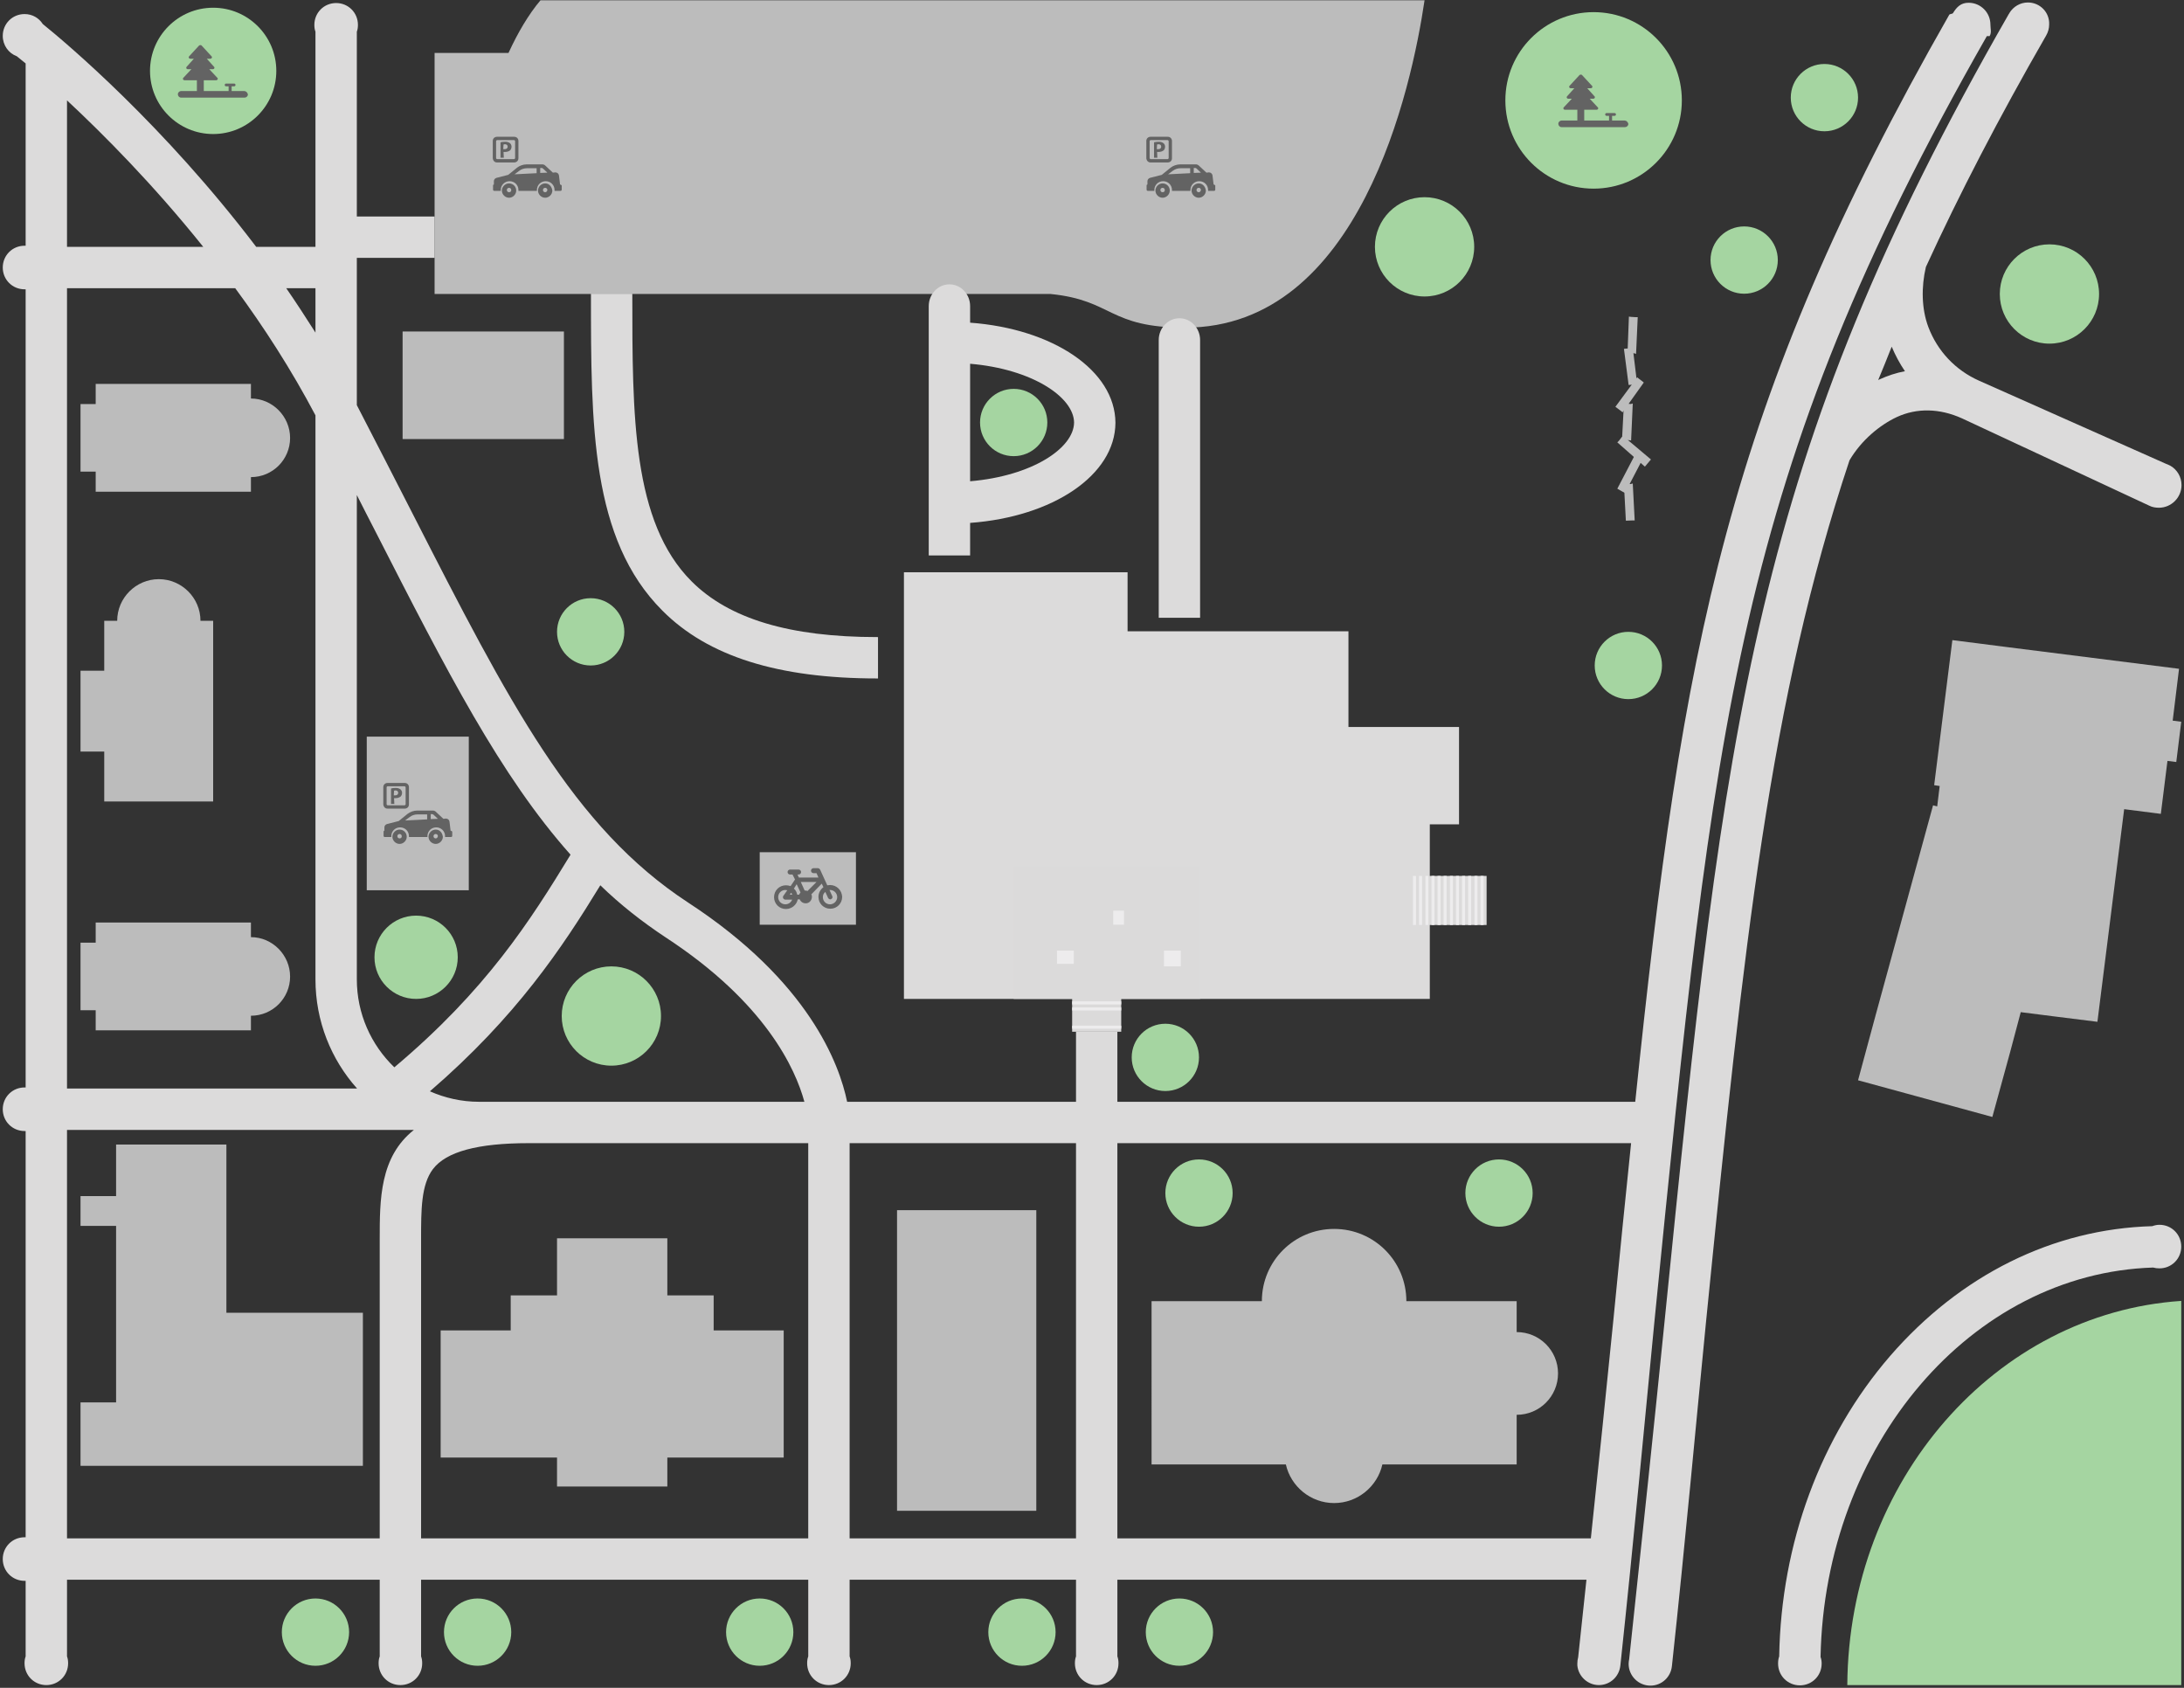 <?xml version="1.0" encoding="utf-8"?>
<!-- Generator: Adobe Illustrator 22.0.1, SVG Export Plug-In . SVG Version: 6.00 Build 0)  -->
<svg version="1.1" id="Layer_1" xmlns="http://www.w3.org/2000/svg" xmlns:xlink="http://www.w3.org/1999/xlink" x="0px" y="0px"
	 viewBox="0 0 792 612" style="enable-background:new 0 0 792 612;" xml:space="preserve">
<rect x="0" y="0" width="792" height="612" fill="#333333" stroke="none"/>
<style type="text/css">
	.st0{display:none;}
	.st1{display:inline;fill:#737475;}
	.st2{display:inline;fill:#C9C9C9;}
	.st3{display:inline;}
	.st4{fill:#DCDBDB;}
	.st5{display:inline;fill:#DCDBDB;}
	.st6{fill:#E5E5E5;}
	.st7{fill:#BCBCBC;}
	.st8{fill:#C9C9C9;}
	.st9{display:inline;fill:#ED1C24;}
	.st10{display:inline;fill:#747475;}
	.st11{display:inline;fill:#C8C8C8;}
	.st12{fill:#636363;}
	.st13{fill:#A5D5A1;}
	.st14{fill:#DBDADA;}
	.st15{fill:#EDECED;}
</style>
<g id="Third_Floor" class="st0">
	<path class="st1" d="M539.1,330v-12.4h-24.6v-16.5h3.9v5.7h42.2V235h-42.2v26h-23v0.4h-1.6v-24.2h13v-16.4h-13v-20.5h44.2v-68
		h-99.9v68h2.1v21.6h-22.9v-22.1h-68.8v-7.2H340v7.2h-33v-70.5h-43.5v85.2h46.5l-7,6.1l12.9,14.9l-10,16.6l-43.1-12.3l-9,10.3v4.2
		h-19.1v4.6h-11.5v25.2h11.5v4.6h19.1v4.2l9,10.2l32.8-9.4v4.8h15.5v-3.1H321v66.2h44.8h2.2v-2.2v-44.9h66v44.9v2.2h2.2h1.9v7.8H475
		v0.9h21.3v0h72.3v-35L539.1,330z M566.4,368.2H494v0h-16.8v-0.9h-36.9v-7.8h-4.1v-44.9v-2.2H434h-65.9h-2.2v2.2v44.9h-42.6v-66.2
		h-14.6v3.1h-11v-5.6l-34.2,9.8l-7.5-8.6v-5.6h-19.1v-4.6h-11.5v-20.8h11.5v-4.6h19.1v-5.6l7.5-8.6l41.4,11.8v4l13.8-22.9L306,220.9
		l9.9-8.6h-50.2v-80.7h39.1V202h37.5v-7.2h4.1v7.2h68.7v22.1h27.3v-26h-2.1v-63.5h95.4v63.5h-44.2v25h13V235h-13v28.7h6.1v-0.4h23
		v-26h37.7v67.3h-37.7v-5.7h-8.4v20.9h24.6v12.1l29.5,5.4V368.2z"/>
	<polygon class="st2" points="494.9,322.6 494.4,322.6 494.4,273.4 520.7,273.4 520.7,304.5 558.4,304.5 558.4,237.3 520.7,237.3 
		520.7,263.3 497.7,263.3 497.7,263.7 491.6,263.7 491.6,235 504.6,235 504.6,223.1 491.6,223.1 491.6,198.2 535.8,198.2 
		535.8,134.6 440.3,134.6 440.3,198.2 442.4,198.2 442.4,224.2 415.1,224.2 415.1,202 346.4,202 346.4,194.9 342.2,194.9 342.2,202 
		304.8,202 304.8,131.6 265.7,131.6 265.7,212.3 315.9,212.3 306,220.9 318.5,235.3 304.8,258.2 304.8,254.2 263.4,242.4 
		255.9,250.9 255.9,256.5 236.8,256.5 236.8,261.1 225.3,261.1 225.3,281.9 236.8,281.9 236.8,286.5 255.9,286.5 255.9,292.1 
		263.4,300.6 297.7,290.9 297.7,296.5 308.7,296.5 308.7,293.4 323.2,293.4 323.2,359.6 365.9,359.6 365.9,312.4 436.3,312.4 
		436.3,359.6 440.3,359.6 440.3,367.4 477.3,367.4 477.3,368.3 494,368.3 494,368.2 566.4,368.2 566.4,337.2 	"/>
	<g id="auditorium" class="st3">
		<polygon class="st4" points="226.6,279.8 226.6,263.3 236.2,263.3 236.2,279.8 		"/>
		<polygon class="st4" points="238.2,284.7 238.2,258.3 255.1,258.3 255.1,284.7 		"/>
		<polygon class="st4" points="302.1,257.5 302.1,255.8 264.6,245.2 257.3,253.3 257.3,268.8 257.3,270.2 257.3,272.8 257.3,274.2 
			257.3,289.7 264.6,297.9 302.1,287.3 302.1,285.5 		"/>
		<rect x="304.4" y="259.6" class="st4" width="15.3" height="23.7"/>
	</g>
	<polygon class="st5" points="294,209.6 302.1,209.6 302.1,134.6 294,134.6 276.4,134.6 268.4,134.6 268.4,209.6 	"/>
	<polygon class="st5" points="379.7,281.1 384.1,281.1 384.1,254.4 379.7,254.4 370.1,254.4 365.7,254.4 365.7,281.1 	"/>
	<polygon class="st5" points="379.7,282.5 384.1,282.5 384.1,311.1 379.7,311.1 370.1,311.1 365.7,311.1 365.7,282.5 	"/>
	<polygon class="st5" points="336.5,321.3 340.3,321.3 340.3,314.6 336.5,314.6 328.2,314.6 324.4,314.6 324.4,321.3 	"/>
	<polygon class="st5" points="336.5,304.7 340.3,304.7 340.3,313.3 336.5,313.3 328.2,313.3 324.4,313.3 324.4,304.7 	"/>
	<polygon class="st5" points="336.5,303.4 340.3,303.4 340.3,294.9 336.5,294.9 328.2,294.9 324.4,294.9 324.4,303.4 	"/>
	<polygon class="st5" points="360.6,271.9 364.4,271.9 364.4,255.2 360.6,255.2 352.3,255.2 348.5,255.2 348.5,271.9 	"/>
	<polygon class="st5" points="328.2,266.4 324.4,266.4 324.4,255.2 328.2,255.2 336.5,255.2 340.3,255.2 340.3,266.4 	"/>
	<polygon class="st5" points="322.9,209.2 338.5,209.5 338.7,230.8 323.5,237.6 309.6,220.9 	"/>
	<polygon class="st5" points="360.6,203.3 364.4,203.3 364.4,231.9 360.6,231.9 352.3,231.9 348.5,231.9 348.5,203.3 	"/>
	<polygon class="st5" points="360.6,253.9 364.4,253.9 364.4,242.4 360.6,242.4 352.3,242.4 348.5,242.4 348.5,253.9 	"/>
	<polygon class="st5" points="360.6,233.2 364.4,233.2 364.4,241.1 360.6,241.1 352.3,241.1 348.5,241.1 348.5,233.2 	"/>
	<polygon class="st5" points="402.4,253.1 414,253.1 414,219.8 402.4,219.8 377.2,219.8 365.7,219.8 365.7,253.1 	"/>
	<polygon class="st5" points="402.4,203.3 414,203.3 414,218.5 402.4,218.5 377.2,218.5 365.7,218.5 365.7,203.3 	"/>
	<polygon class="st5" points="336.5,322.6 340.3,322.6 340.3,332 336.5,332 328.2,332 324.4,332 324.4,322.6 	"/>
	<polygon class="st5" points="336.5,341.3 340.3,341.3 340.3,333.3 336.5,333.3 328.2,333.3 324.4,333.3 324.4,341.3 	"/>
	<polygon class="st5" points="336.5,342.6 340.3,342.6 340.3,352.3 336.5,352.3 328.2,352.3 324.4,352.3 324.4,342.6 	"/>
	<polygon class="st5" points="352.7,338.6 349,338.6 349,357.2 352.7,357.2 360.7,357.2 364.4,357.2 364.4,338.6 	"/>
	<polygon class="st5" points="352.7,337.3 349,337.3 349,328.8 352.7,328.8 360.7,328.8 364.4,328.8 364.4,337.3 	"/>
	<polygon class="st5" points="352.7,320.5 349,320.5 349,327.5 352.7,327.5 360.7,327.5 364.4,327.5 364.4,320.5 	"/>
	<polygon class="st5" points="392.2,267.5 385.4,267.5 385.4,254.4 392.2,254.4 407.1,254.4 414,254.4 414,267.5 	"/>
	<polygon class="st5" points="388.3,268.8 385.4,268.8 385.4,278 388.3,278 394.8,278 397.8,278 397.8,268.8 	"/>
	<polygon class="st5" points="410.4,268.8 414,268.8 414,278 410.4,278 402.7,278 399.1,278 399.1,268.8 	"/>
	<polygon class="st5" points="407.1,294.5 414,294.5 414,279.3 407.1,279.3 392.2,279.3 385.4,279.3 385.4,294.5 	"/>
	<polygon class="st5" points="391.2,295.8 393.1,295.8 393.1,311.1 391.2,311.1 387.2,311.1 385.4,311.1 385.4,295.8 	"/>
	<polygon class="st5" points="396.4,295.8 394.4,295.8 394.4,311.1 396.4,311.1 400.7,311.1 402.7,311.1 402.7,295.8 	"/>
	<polygon class="st5" points="411.6,295.7 414,295.7 414,311.1 411.6,311.1 406.4,311.1 404,311.1 404,295.7 	"/>
	<g class="st3">
		<g>
			<polygon class="st6" points="465.5,161.1 465.5,142.6 456.3,151.8 			"/>
			<polygon class="st4" points="447,161.1 447,161.1 465.5,161.1 465.5,161.1 456.3,151.8 			"/>
			<polygon class="st7" points="447,142.6 447,161.1 456.3,151.8 			"/>
			<polygon class="st8" points="456.3,151.8 465.5,142.6 447,142.6 			"/>
		</g>
		<g>
			<polygon class="st6" points="497.3,161.1 497.3,142.6 488.1,151.8 			"/>
			<polygon class="st4" points="478.9,161.1 478.9,161.1 497.3,161.1 497.3,161.1 488.1,151.8 			"/>
			<polygon class="st7" points="478.9,142.6 478.9,161.1 488.1,151.8 			"/>
			<polygon class="st8" points="488.1,151.8 497.3,142.6 478.9,142.6 			"/>
		</g>
		<g>
			<polygon class="st6" points="529.1,161.1 529.1,142.6 519.9,151.8 			"/>
			<polygon class="st4" points="510.7,161.1 510.7,161.1 529.1,161.1 529.1,161.1 519.9,151.8 			"/>
			<polygon class="st7" points="510.7,142.6 510.7,161.1 519.9,151.8 			"/>
			<polygon class="st8" points="519.9,151.8 529.1,142.6 510.7,142.6 			"/>
		</g>
		<g>
			<polygon class="st6" points="465.5,190.2 465.5,171.7 456.3,180.9 			"/>
			<polygon class="st4" points="447,190.2 447,190.2 465.5,190.2 465.5,190.2 456.3,180.9 			"/>
			<polygon class="st7" points="447,171.7 447,190.2 456.3,180.9 			"/>
			<polygon class="st8" points="456.3,180.9 465.5,171.7 447,171.7 			"/>
		</g>
		<g>
			<polygon class="st6" points="497.3,190.2 497.3,171.7 488.1,180.9 			"/>
			<polygon class="st4" points="478.9,190.2 478.9,190.2 497.3,190.2 497.3,190.2 488.1,180.9 			"/>
			<polygon class="st7" points="478.9,171.7 478.9,190.2 488.1,180.9 			"/>
			<polygon class="st8" points="488.1,180.9 497.3,171.7 478.9,171.7 			"/>
		</g>
		<g>
			<polygon class="st6" points="529.1,190.2 529.1,171.7 519.9,180.9 			"/>
			<polygon class="st4" points="510.7,190.2 510.7,190.2 529.1,190.2 529.1,190.2 519.9,180.9 			"/>
			<polygon class="st7" points="510.7,171.7 510.7,190.2 519.9,180.9 			"/>
			<polygon class="st8" points="519.9,180.9 529.1,171.7 510.7,171.7 			"/>
		</g>
	</g>
	<g>
		<polygon class="st9" points="493.5,325.3 493,325.4 493,324 488.7,324 488.7,324 476.8,324 476.8,364.9 493.5,364.9 493.5,364.9 
			553.5,364.9 553.5,342.9 553.5,336.4 		"/>
		<polygon class="st9" points="449.5,288.1 440.5,288.1 440.5,263.8 449.5,263.8 468.9,263.8 477.9,263.8 477.9,288.1 		"/>
		<polygon class="st9" points="452.5,225 440.5,225 440.5,263 452.5,263 478.7,263 490.7,263 490.7,225 		"/>
		<polygon class="st9" points="488.8,273.3 478.7,273.3 478.7,263.8 488.8,263.8 510.6,263.8 520.7,263.8 520.7,273.3 		"/>
		<polygon class="st9" points="530.1,263 521.5,263 521.5,238.1 530.1,238.1 548.8,238.1 557.4,238.1 557.4,263 		"/>
		<polygon class="st9" points="548.3,283.4 545.4,283.4 545.4,263.8 548.3,263.8 554.5,263.8 557.4,263.8 557.4,283.4 		"/>
		<polygon class="st9" points="542.3,284.2 537.5,284.2 537.5,303.7 542.3,303.7 552.6,303.7 557.4,303.7 557.4,284.2 		"/>
		<polygon class="st9" points="533,284.2 536.7,284.2 536.7,303.7 533,303.7 525.2,303.7 521.5,303.7 521.5,284.2 		"/>
		<polygon class="st9" points="448.3,324 451.8,324 451.8,334.5 448.3,334.5 440.7,334.5 437.2,334.5 437.2,324 		"/>
		<polygon class="st9" points="472.4,324 475.9,324 475.9,334.5 472.4,334.5 464.8,334.5 461.3,334.5 461.3,324 		"/>
		<polygon class="st9" points="448.3,343.2 451.8,343.2 451.8,335.4 448.3,335.4 440.7,335.4 437.2,335.4 437.2,343.2 		"/>
		<polygon class="st9" points="464.8,343.2 461.3,343.2 461.3,335.4 464.8,335.4 472.4,335.4 475.9,335.4 475.9,343.2 		"/>
		<polygon class="st9" points="464.8,344.1 461.3,344.1 461.3,352.7 464.8,352.7 472.4,352.7 475.9,352.7 475.9,344.1 		"/>
		<polygon class="st9" points="464.8,361.1 461.3,361.1 461.3,353.6 464.8,353.6 472.4,353.6 475.9,353.6 475.9,361.1 		"/>
		<polygon class="st9" points="470.1,367.4 475.9,367.4 475.9,362 470.1,362 457.6,362 451.8,362 451.8,367.4 		"/>
		<polygon class="st9" points="532.2,283.4 535.5,283.4 535.5,263.8 532.2,263.8 524.9,263.8 521.5,263.8 521.5,283.4 		"/>
		<polygon class="st9" points="482.1,288.1 478.7,288.1 478.7,273.3 482.1,273.3 489.6,273.3 493,273.3 493,288.1 		"/>
	</g>
</g>
<g class="st0">
	<path id="outline" class="st10" d="M496.7,320.8v-45.1h21.7v31.1h42.1v-71.7h-42.1v26h-23v0.4h-1.6v-24.2h13V221h-13v-20.5h44.2
		v-67.9h-99.8v67.9h2V222h-22.8v-22.1h-68.7v-7.2h-8.6v7.2h-33v-70.4h-43.5v85.1h46.4l-7,6.1l12.9,14.9l-10,16.6L263,239.9l-9,10.2
		v4.2h-19.1v4.6h-11.4v25.2h11.4v4.6h19.1v4.2l9,10.2l32.7-9.4v4.9h15.5v-3h10.1v66.1h44.8h2.2v-2.2v-44.9h65.9v44.9v2.2h2.2h1.9
		v7.8h36.8v0.9h21.3v0h72.2v-35L496.7,320.8z M566.4,368.1h-72.2v0h-16.8v-0.9h-36.8v-7.8h-4.1v-44.9v-2.2h-2.2h-65.9h-2.2v2.2v44.9
		h-42.6v-66.1h-14.5v3h-11v-5.6l-34.2,9.8l-7.5-8.5v-5.6h-19.1v-4.6h-11.4v-20.7h11.4v-4.6h19.1V251l7.5-8.5l41.3,11.8v4l13.8-22.8
		l-12.5-14.5l9.9-8.5H266v-80.7H305v70.4h37.4V195h4.1v7.2h68.7v22.1h27.3v-26h-2v-63.5h95.3v63.5h-44.2v24.9h13v11.9h-13v28.6h6.1
		v-0.4h23v-26h37.7v67.2h-37.7v-31.1h-26.2v46.9v2.3l71.9,14.6V368.1z"/>
	<polygon id="ground" class="st11" points="494.9,322.6 494.5,322.6 494.5,273.4 520.7,273.4 520.7,304.5 558.4,304.5 558.4,237.3 
		520.7,237.3 520.7,263.3 497.7,263.3 497.7,263.7 491.7,263.7 491.7,235.1 504.7,235.1 504.7,223.2 491.7,223.2 491.7,198.3 
		535.8,198.3 535.8,134.8 440.5,134.8 440.5,198.3 442.5,198.3 442.5,224.2 415.2,224.2 415.2,202.1 346.6,202.1 346.6,195 
		342.5,195 342.5,202.1 305,202.1 305,131.7 266,131.7 266,212.4 316.1,212.4 306.3,220.9 318.8,235.4 305,258.2 305,254.3 
		263.7,242.4 256.2,251 256.2,256.6 237.1,256.6 237.1,261.2 225.7,261.2 225.7,281.9 237.1,281.9 237.1,286.5 256.2,286.5 
		256.2,292.1 263.7,300.7 297.9,290.9 297.9,296.4 308.9,296.4 308.9,293.4 323.5,293.4 323.5,359.5 366.1,359.5 366.1,312.4 
		436.4,312.4 436.4,359.5 440.5,359.5 440.5,367.3 477.3,367.3 477.3,368.2 494.1,368.2 494.1,368.1 566.4,368.1 566.4,337.2 	"/>
</g>
<polygon class="st4" points="539.1,317.6 518.5,317.6 518.5,298.9 529.1,298.9 529.1,263.6 512.3,263.6 504.6,263.6 489,263.6 
	489,260.7 489,228.9 408.9,228.9 408.9,207.5 327.8,207.5 327.8,325.3 327.8,362.2 388.8,362.2 408.9,362.2 417.6,362.2 
	479.2,362.2 480.4,362.2 489,362.2 511.5,362.2 512.3,362.2 518.5,362.2 518.5,335.4 539.1,335.4 "/>
<path class="st7" d="M440,128.6"/>
<g>
	<polygon class="st7" points="592.1,188.7 592.8,188.7 592.1,175.3 591.4,175.5 589.7,175.5 588.9,175.6 589.6,188.8 	"/>
	<polygon class="st7" points="598.1,167.3 598.7,166.6 588.6,158.1 588.1,158.5 587.1,159.8 586.5,160.4 596.5,169.2 	"/>
	<polygon class="st7" points="592.6,128.1 593.3,128.3 593.9,115 593.1,115 591.5,114.9 590.7,114.8 590.2,128.1 	"/>
	<polygon class="st7" points="593,139.4 593.7,139.3 592.1,126.1 591.4,126.3 589.6,126.4 588.9,126.5 590.6,139.6 	"/>
	<polygon class="st7" points="587.8,149 588.4,149.5 596.1,138.7 595.5,138.2 594.3,137.3 593.7,136.8 585.8,147.5 	"/>
	<polygon class="st7" points="590.7,159.6 591.5,159.7 592.1,146.3 591.4,146.5 589.6,146.3 588.9,146.2 588.2,159.5 	"/>
	<polygon class="st7" points="588.6,178.4 589.3,178.7 595.4,167 594.7,166.6 593.3,165.8 592.6,165.5 586.5,177.2 	"/>
</g>
<g>
	<g>
		<path class="st7" d="M184.4,19.2h-26.8v66.6v20.8H381c22.8,2.3,20.8,12.2,48.8,12.2c63.3,0,82.1-86.9,86.8-118.7H196
			C191.7,5.2,187.8,11.8,184.4,19.2z"/>
		<path class="st7" d="M275.5,335.3V309h34.9v26.3H275.5L275.5,335.3z"/>
		<path class="st7" d="M170,322.8h-37v-55.7h37V322.8z"/>
	</g>
	<g>
		<path class="st12" d="M142.9,289.4c0.2,0,0.2,0,0.5,0c0.8,0,1.4-0.2,1.9-0.6c0.3-0.3,0.5-0.8,0.5-1.3s-0.2-1-0.6-1.3
			s-0.9-0.5-1.7-0.5s-1.3,0.1-1.7,0.2v5.6h1.2L142.9,289.4L142.9,289.4z M142.9,286.7c0.1,0,0.2-0.1,0.5-0.1c0.6,0,1,0.3,1,0.9
			c0,0.5-0.4,0.9-1.1,0.9c-0.2,0-0.3,0-0.5,0L142.9,286.7L142.9,286.7z"/>
		<path class="st12" d="M140.5,293.2h6.3c0.8,0,1.5-0.6,1.5-1.5v-6.3c0-0.8-0.6-1.5-1.5-1.5h-6.3c-0.8,0-1.5,0.6-1.5,1.5v6.3
			C139.1,292.6,139.7,293.2,140.5,293.2z M140.2,285.5c0-0.2,0.2-0.4,0.4-0.4h6.1c0.2,0,0.4,0.2,0.4,0.4v6.1c0,0.2-0.2,0.4-0.4,0.4
			h-6.1c-0.2,0-0.4-0.2-0.4-0.4V285.5z"/>
		<path class="st12" d="M144.9,300.8c-1.4,0-2.6,1.2-2.6,2.6s1.2,2.6,2.6,2.6s2.6-1.2,2.6-2.6C147.5,301.9,146.3,300.8,144.9,300.8z
			 M144.9,304c-0.4,0-0.8-0.3-0.8-0.8c0-0.4,0.3-0.8,0.8-0.8c0.4,0,0.8,0.3,0.8,0.8S145.4,304,144.9,304z"/>
		<path class="st12" d="M163.4,301.2l-0.4-3.3c-0.1-0.6-0.6-1.1-1.3-1.1l-0.9,0.1l-2.8-2.6c-0.2-0.2-0.6-0.4-1-0.4h-5.7
			c-1.3,0-2.6,0.5-3.5,1.2l-3.2,2.6l-4.3,1.1c-0.5,0.2-0.9,0.6-0.9,1.2v1.2c-0.2,0-0.3,0.2-0.3,0.3v1.6c0,0.2,0.2,0.4,0.4,0.4h2.4
			c0-0.1,0-0.2,0-0.3c0-1.8,1.4-3.2,3.2-3.2s3.2,1.4,3.2,3.2c0,0.1,0,0.2,0,0.3h6.7c0-0.1,0-0.2,0-0.3c0-1.8,1.4-3.2,3.2-3.2
			s3.2,1.4,3.2,3.2c0,0.1,0,0.2,0,0.3h2.2c0.2,0,0.4-0.2,0.4-0.4v-1.6C163.8,301.4,163.6,301.2,163.4,301.2L163.4,301.2z
			 M154.9,297.1l-8,0.4l1.6-1.2c0.9-0.7,1.9-1,2.9-1h3.5V297.1z M156.2,297v-1.8h0.5c0.2,0,0.4,0.1,0.5,0.2l1.6,1.5L156.2,297z"/>
		<path class="st12" d="M158,300.8c-1.4,0-2.6,1.2-2.6,2.6s1.2,2.6,2.6,2.6s2.6-1.2,2.6-2.6C160.4,301.9,159.4,300.8,158,300.8z
			 M158,304c-0.4,0-0.8-0.3-0.8-0.8c0-0.4,0.3-0.8,0.8-0.8c0.4,0,0.8,0.3,0.8,0.8C158.7,303.7,158.4,304,158,304z"/>
	</g>
	<g>
		<path class="st12" d="M419.6,55.1c0.2,0,0.2,0,0.5,0c0.8,0,1.4-0.2,1.9-0.6c0.3-0.3,0.5-0.8,0.5-1.3s-0.2-1-0.6-1.3
			s-0.9-0.5-1.7-0.5s-1.3,0.1-1.7,0.2v5.6h1.2L419.6,55.1L419.6,55.1z M419.6,52.4c0.1,0,0.2-0.1,0.5-0.1c0.6,0,1,0.3,1,0.9
			c0,0.5-0.4,0.9-1.1,0.9c-0.2,0-0.3,0-0.5,0L419.6,52.4L419.6,52.4z"/>
		<path class="st12" d="M417.2,58.9h6.3c0.8,0,1.5-0.6,1.5-1.5v-6.3c0-0.8-0.6-1.5-1.5-1.5h-6.3c-0.8,0-1.5,0.6-1.5,1.5v6.3
			C415.8,58.3,416.4,58.9,417.2,58.9z M416.9,51.2c0-0.2,0.2-0.4,0.4-0.4h6.1c0.2,0,0.4,0.2,0.4,0.4v6.1c0,0.2-0.2,0.4-0.4,0.4h-6.1
			c-0.2,0-0.4-0.2-0.4-0.4V51.2z"/>
		<path class="st12" d="M421.6,66.5c-1.4,0-2.6,1.2-2.6,2.6s1.2,2.6,2.6,2.6s2.6-1.2,2.6-2.6C424.2,67.6,423,66.5,421.6,66.5z
			 M421.6,69.7c-0.4,0-0.8-0.3-0.8-0.8c0-0.4,0.3-0.8,0.8-0.8c0.4,0,0.8,0.3,0.8,0.8S422.1,69.7,421.6,69.7z"/>
		<path class="st12" d="M440.1,66.9l-0.4-3.3c-0.1-0.6-0.6-1.1-1.3-1.1l-0.9,0.1l-2.8-2.6c-0.2-0.2-0.6-0.4-1-0.4H428
			c-1.3,0-2.6,0.5-3.5,1.2l-3.2,2.6l-4.3,1.1c-0.5,0.2-0.9,0.6-0.9,1.2v1.2c-0.2,0-0.3,0.2-0.3,0.3v1.6c0,0.2,0.2,0.4,0.4,0.4h2.4
			c0-0.1,0-0.2,0-0.3c0-1.8,1.4-3.2,3.2-3.2s3.2,1.4,3.2,3.2c0,0.1,0,0.2,0,0.3h6.7c0-0.1,0-0.2,0-0.3c0-1.8,1.4-3.2,3.2-3.2
			s3.2,1.4,3.2,3.2c0,0.1,0,0.2,0,0.3h2.2c0.2,0,0.4-0.2,0.4-0.4v-1.6C440.5,67.1,440.3,66.9,440.1,66.9L440.1,66.9z M431.6,62.8
			l-8,0.4l1.6-1.2c0.9-0.7,1.9-1,2.9-1h3.5V62.8z M432.9,62.7v-1.8h0.5c0.2,0,0.4,0.1,0.5,0.2l1.6,1.5L432.9,62.7z"/>
		<path class="st12" d="M434.7,66.5c-1.4,0-2.6,1.2-2.6,2.6s1.2,2.6,2.6,2.6s2.6-1.2,2.6-2.6C437.1,67.6,436.1,66.5,434.7,66.5z
			 M434.7,69.7c-0.4,0-0.8-0.3-0.8-0.8c0-0.4,0.3-0.8,0.8-0.8c0.4,0,0.8,0.3,0.8,0.8C435.4,69.4,435.1,69.7,434.7,69.7z"/>
	</g>
	<g>
		<path class="st12" d="M182.6,55.1c0.2,0,0.2,0,0.5,0c0.8,0,1.4-0.2,1.9-0.6c0.3-0.3,0.5-0.8,0.5-1.3s-0.2-1-0.6-1.3
			s-0.9-0.5-1.7-0.5s-1.3,0.1-1.7,0.2v5.6h1.2L182.6,55.1L182.6,55.1z M182.6,52.4c0.1,0,0.2-0.1,0.5-0.1c0.6,0,1,0.3,1,0.9
			c0,0.5-0.4,0.9-1.1,0.9c-0.2,0-0.3,0-0.5,0L182.6,52.4L182.6,52.4z"/>
		<path class="st12" d="M180.2,58.9h6.3c0.8,0,1.5-0.6,1.5-1.5v-6.3c0-0.8-0.6-1.5-1.5-1.5h-6.3c-0.8,0-1.5,0.6-1.5,1.5v6.3
			C178.8,58.3,179.4,58.9,180.2,58.9z M179.9,51.2c0-0.2,0.2-0.4,0.4-0.4h6.1c0.2,0,0.4,0.2,0.4,0.4v6.1c0,0.2-0.2,0.4-0.4,0.4h-6.1
			c-0.2,0-0.4-0.2-0.4-0.4V51.2z"/>
		<path class="st12" d="M184.6,66.5c-1.4,0-2.6,1.2-2.6,2.6s1.2,2.6,2.6,2.6s2.6-1.2,2.6-2.6C187.2,67.6,186,66.5,184.6,66.5z
			 M184.6,69.7c-0.4,0-0.8-0.3-0.8-0.8c0-0.4,0.3-0.8,0.8-0.8c0.4,0,0.8,0.3,0.8,0.8S185.1,69.7,184.6,69.7z"/>
		<path class="st12" d="M203.1,66.9l-0.4-3.3c-0.1-0.6-0.6-1.1-1.3-1.1l-0.9,0.1l-2.8-2.6c-0.2-0.2-0.6-0.4-1-0.4H191
			c-1.3,0-2.6,0.5-3.5,1.2l-3.2,2.6l-4.3,1.1c-0.5,0.2-0.9,0.6-0.9,1.2v1.2c-0.2,0-0.3,0.2-0.3,0.3v1.6c0,0.2,0.2,0.4,0.4,0.4h2.4
			c0-0.1,0-0.2,0-0.3c0-1.8,1.4-3.2,3.2-3.2s3.2,1.4,3.2,3.2c0,0.1,0,0.2,0,0.3h6.7c0-0.1,0-0.2,0-0.3c0-1.8,1.4-3.2,3.2-3.2
			s3.2,1.4,3.2,3.2c0,0.1,0,0.2,0,0.3h2.2c0.2,0,0.4-0.2,0.4-0.4v-1.6C203.5,67.1,203.3,66.9,203.1,66.9L203.1,66.9z M194.6,62.8
			l-8,0.4l1.6-1.2c0.9-0.7,1.9-1,2.9-1h3.5V62.8z M195.9,62.7v-1.8h0.5c0.2,0,0.4,0.1,0.5,0.2l1.6,1.5L195.9,62.7z"/>
		<path class="st12" d="M197.7,66.5c-1.4,0-2.6,1.2-2.6,2.6s1.2,2.6,2.6,2.6s2.6-1.2,2.6-2.6C200.1,67.6,199.1,66.5,197.7,66.5z
			 M197.7,69.7c-0.4,0-0.8-0.3-0.8-0.8c0-0.4,0.3-0.8,0.8-0.8c0.4,0,0.8,0.3,0.8,0.8C198.4,69.4,198.1,69.7,197.7,69.7z"/>
	</g>
	<path class="st12" d="M301,320.9c-0.3,0-0.6,0.1-1,0.1l-2.6-5.7c-0.2-0.3-0.5-0.5-0.8-0.5H295c-0.5,0-0.9,0.4-0.9,0.9
		s0.4,0.9,0.9,0.9h1.1l0.7,1.6h-7.1l-0.5-1.1h0.4c0.5,0,0.9-0.4,0.9-0.9s-0.4-0.9-0.9-0.9h-3.1c-0.5,0-0.9,0.4-0.9,0.9
		s0.4,0.9,0.9,0.9h0.9l0.9,1.8l-1.6,2.4c-0.5-0.2-1.1-0.3-1.7-0.3c-2.4,0-4.3,1.9-4.3,4.3s1.9,4.3,4.3,4.3c2.1,0,3.9-1.5,4.3-3.5
		h0.7c0.4,1,1.5,1.6,2.6,1.4c1.2-0.2,2-1.5,1.8-2.7c0-0.2-0.1-0.3-0.2-0.5l3.8-3.9l0.6,1.3c-1.1,0.8-1.8,2.1-1.8,3.5
		c0,2.4,1.9,4.3,4.3,4.3s4.3-1.9,4.3-4.3C305.3,322.8,303.4,320.9,301,320.9L301,320.9z M290.3,323.6c-0.2,0.2-0.4,0.5-0.5,0.8h-0.7
		c-0.2-0.9-0.5-1.6-1.2-2.2l1-1.6L290.3,323.6L290.3,323.6z M286.9,323.7c0.2,0.2,0.3,0.5,0.4,0.7h-0.9L286.9,323.7z M284.8,327.9
		c-1.5,0-2.6-1.2-2.6-2.6c0-1.5,1.2-2.6,2.6-2.6c0.2,0,0.5,0.1,0.7,0.1l-1.4,2c-0.2,0.2-0.2,0.6-0.1,0.9c0.2,0.3,0.5,0.5,0.8,0.5
		h2.5C286.9,327.1,286,327.9,284.8,327.9L284.8,327.9z M292.8,323.1c-0.3-0.2-0.6-0.2-1-0.2l-1.4-3.1h5.7L292.8,323.1z M301,327.9
		c-1.5,0-2.6-1.2-2.6-2.6c0-0.8,0.3-1.4,0.9-1.9l1,2.2c0.2,0.3,0.5,0.5,0.8,0.5c0.2,0,0.2,0,0.3-0.1c0.5-0.2,0.6-0.7,0.4-1.1l-1-2.2
		c0.1,0,0.2,0,0.2,0c1.5,0,2.6,1.2,2.6,2.6C303.6,326.7,302.4,327.9,301,327.9z"/>
</g>
<circle class="st13" cx="422.6" cy="383.4" r="12.2"/>
<g>
	<g>
		<circle class="st13" cx="221.7" cy="368.4" r="18"/>
		<circle class="st13" cx="516.6" cy="89.5" r="18"/>
		<circle class="st13" cx="743.2" cy="106.6" r="18"/>
		<circle class="st13" cx="543.6" cy="432.6" r="12.2"/>
		<circle class="st13" cx="370.6" cy="591.8" r="12.2"/>
		<circle class="st13" cx="275.5" cy="591.8" r="12.2"/>
		<circle class="st13" cx="173.2" cy="591.8" r="12.2"/>
		<circle class="st13" cx="114.4" cy="591.8" r="12.2"/>
		<circle class="st13" cx="427.7" cy="591.8" r="12.2"/>
		<circle class="st13" cx="434.8" cy="432.6" r="12.2"/>
		<circle class="st13" cx="367.6" cy="153.2" r="12.2"/>
		<circle class="st13" cx="214.2" cy="229.1" r="12.2"/>
		<circle class="st13" cx="150.9" cy="347.1" r="15.1"/>
		<circle class="st13" cx="590.5" cy="241.3" r="12.2"/>
		<circle class="st13" cx="661.6" cy="35.4" r="12.2"/>
		<circle class="st13" cx="632.5" cy="94.3" r="12.2"/>
		<circle class="st13" cx="77.3" cy="25.7" r="22.9"/>
		<circle class="st13" cx="577.9" cy="36.4" r="32"/>
		<path class="st13" d="M791,471.7c-67.3,4.5-120.6,65.1-121.1,139.3H791V471.7z"/>
	</g>
	<path class="st12" d="M88.5,33H84v-1.7h0.9c0.3,0,0.5-0.2,0.5-0.5s-0.2-0.5-0.5-0.5H82c-0.3,0-0.5,0.2-0.5,0.5s0.2,0.5,0.5,0.5h0.9
		V33h-9v-3.9h4.5c0.2,0,0.5-0.2,0.5-0.3c0.1-0.2,0.1-0.5-0.1-0.6l-2.9-3.1h1.3c0.2,0,0.5-0.2,0.5-0.3c0.1-0.2,0.1-0.5-0.1-0.6
		L75,21.3h1.3c0.2,0,0.5-0.2,0.5-0.3c0.1-0.2,0.1-0.5-0.1-0.6l-3.6-3.9c-0.2-0.2-0.6-0.2-0.9,0l-3.6,3.9c-0.2,0.2-0.2,0.4-0.1,0.6
		s0.3,0.3,0.5,0.3h1.3l-2.6,2.9c-0.2,0.2-0.2,0.4-0.1,0.6s0.3,0.3,0.5,0.3h1.3l-2.9,3.1c-0.2,0.2-0.2,0.4-0.1,0.6s0.3,0.3,0.5,0.3
		h4.5V33h-5.7c-0.6,0-1.2,0.5-1.2,1.2c0,0.6,0.5,1.2,1.2,1.2h23c0.6,0,1.2-0.5,1.2-1.2C89.7,33.5,89.2,33,88.5,33L88.5,33z"/>
	<path class="st12" d="M589.1,43.7h-4.5V42h0.9c0.3,0,0.5-0.2,0.5-0.5s-0.2-0.5-0.5-0.5h-2.9c-0.3,0-0.5,0.2-0.5,0.5
		s0.2,0.5,0.5,0.5h0.9v1.7h-9v-3.9h4.5c0.2,0,0.5-0.2,0.5-0.3c0.1-0.2,0.1-0.5-0.1-0.6l-2.9-3.1h1.3c0.2,0,0.5-0.2,0.5-0.3
		c0.1-0.2,0.1-0.5-0.1-0.6l-2.6-2.9h1.3c0.2,0,0.5-0.2,0.5-0.3c0.1-0.2,0.1-0.5-0.1-0.6l-3.6-3.9c-0.2-0.2-0.6-0.2-0.9,0l-3.6,3.9
		c-0.2,0.2-0.2,0.4-0.1,0.6c0.1,0.2,0.3,0.3,0.5,0.3h1.3l-2.6,2.9c-0.2,0.2-0.2,0.4-0.1,0.6c0.1,0.2,0.3,0.3,0.5,0.3h1.3l-2.9,3.1
		c-0.2,0.2-0.2,0.4-0.1,0.6c0.1,0.2,0.3,0.3,0.5,0.3h4.5v3.9h-5.7c-0.6,0-1.2,0.5-1.2,1.2c0,0.6,0.5,1.2,1.2,1.2h23
		c0.6,0,1.2-0.5,1.2-1.2C590.3,44.2,589.8,43.7,589.1,43.7L589.1,43.7z"/>
</g>
<g>
	<path class="st7" d="M550,483v-11.2h-40c0-14.5-11.7-26.2-26.2-26.2s-26.2,11.7-26.2,26.2h-40V517v14h48.7c1.8,8,9,14,17.5,14
		s15.7-6,17.5-14H550v-14.1V513c8.3,0,15-6.7,15-15S558.3,483,550,483z"/>
	<polygon class="st7" points="325.3,521.8 325.3,547.8 375.8,547.8 375.8,521.8 375.8,464.9 375.8,438.8 325.3,438.8 	"/>
	<polygon class="st7" points="146,149.9 146,159.2 204.5,159.2 204.5,149.9 204.5,129.5 204.5,120.2 146,120.2 	"/>
	<path class="st7" d="M72.7,225.1c0-8.3-6.8-15.1-15.1-15.1s-15.1,6.8-15.1,15.1h-4.7v18.1h-8.6v7v15.3v7h8.6v2.5v15.6h39.5V275
		v-34.2v-15.7H72.7L72.7,225.1z"/>
	<path class="st7" d="M91,339.8v-5.3H34.7v7.3h-5.5v5.9v12.8v5.8h5.5v7.3H91v-5.3c7.9,0,14.2-6.4,14.2-14.2S98.8,339.8,91,339.8z"/>
	<path class="st7" d="M91,144.5v-5.3H34.7v7.3h-5.5v5.9v12.8v5.8h5.5v7.3H91V173c7.9,0,14.2-6.4,14.2-14.2S98.8,144.5,91,144.5z"/>
	<polygon class="st7" points="82.1,476 82.1,442.9 82.1,415 42.1,415 42.1,433.7 29.2,433.7 29.2,441.9 29.2,444.5 42.1,444.5 
		42.1,503.8 42.1,508.5 29.2,508.5 29.2,526 29.2,531.5 45.1,531.5 55,531.5 131.6,531.5 131.6,518.3 131.6,489.3 131.6,476 	"/>
	<polygon class="st7" points="258.8,482.4 258.8,475.8 258.8,469.7 242,469.7 242,463.6 242,449 202,449 202,463.6 202,469.7 
		185.2,469.7 185.2,482.4 159.8,482.4 159.8,517.5 159.8,528.5 202,528.5 202,529.2 202,539 242,539 242,529.2 242,528.5 
		284.2,528.5 284.2,517.5 284.2,493.5 284.2,482.4 	"/>
	<polygon class="st7" points="791,261.7 787.9,261.3 790.2,242.5 727.6,234.6 708,232.1 701.4,284.7 703.4,285 702.5,292.4 701,292 
		680.2,368 673.8,391.7 722.5,405 729,381.3 732.8,367 744.6,368.5 760.6,370.5 770.3,293.4 783.6,295.1 786,275.9 789.2,276.3 	"/>
</g>
<polygon class="st14" points="435.2,314.1 367.6,314.1 367.6,362.2 388.8,362.2 388.8,374.1 406.6,374.1 406.6,362.2 435.2,362.2 
	"/>
<rect x="388.8" y="371.9" class="st15" width="17.8" height="1.1"/>
<rect x="388.8" y="365.3" class="st15" width="17.8" height="1.1"/>
<rect x="388.8" y="363.1" class="st15" width="17.8" height="1.1"/>
<rect x="383.3" y="344.7" class="st15" width="6.1" height="4.8"/>
<rect x="422.1" y="344.7" class="st15" width="6.1" height="5.7"/>
<rect x="403.7" y="330.2" class="st15" width="3.9" height="5.1"/>
<g>
	<path class="st4" d="M783.1,444.1c-0.9,0-1.8,0.2-2.6,0.5c-36,1-69.6,17.7-95.1,47.1c-25.2,29.2-39.5,67.8-40.2,108.9
		c-0.3,0.8-0.4,1.7-0.4,2.6c0,4.4,3.5,7.9,7.9,7.9s7.9-3.5,7.9-7.9c0-0.8-0.1-1.6-0.4-2.4c1.5-76.9,54.7-139.1,120.6-141.2
		c0.7,0.2,1.5,0.3,2.3,0.3c4.4,0,7.9-3.5,7.9-7.9S787.5,444.1,783.1,444.1z"/>
	<path class="st4" d="M687.9,151.2c7.2-3.3,15.4-3.2,23.6,0.5l68,31.7l0,0c1,0.5,2.2,0.7,3.4,0.7c4.5,0,8.2-3.7,8.2-8.2
		c0-3-1.6-5.6-4-7l0,0l0,0c-0.6-0.3-1.2-0.6-1.8-0.8L717.6,138c-8.5-3.8-15-10.7-18.3-19.4c-2.5-6.6-2.6-14.6-0.9-21.8
		c12.1-26.4,26.4-54,43.6-83.9c0.7-1.2,1.1-2.6,1.1-4c0.2-4.5-3.4-8-7.7-8c-2.8,0-5.3,1.5-6.7,3.8c0,0.1-0.1,0.1-0.1,0.2
		c-0.1,0.1-0.1,0.2-0.2,0.3C635.6,167,625.7,259.9,603.7,478.5c-3.6,35.9-8.1,78.4-12.9,123.1c-0.1,0.5-0.2,1.1-0.2,1.7
		c0,4.3,3.5,7.9,7.9,7.9c4.1,0,7.4-3.1,7.8-7.1c4.9-45.4,8.7-87.6,12.3-124.1c13.9-138.9,23.2-226.3,52.1-313.1
		C675,159.6,681.7,154.1,687.9,151.2z M686,125.7c1.3,3.1,2.9,6.1,4.8,8.9c-3.2,0.6-6.2,1.6-9.3,3c-0.1,0.1-0.3,0.1-0.4,0.2
		C682.8,133.8,684.4,129.7,686,125.7z"/>
	<path class="st4" d="M720.5,13.1h1c0.8-1.3,0.3-2.7,0.3-4.2c0-4.3-3.5-7.9-7.9-7.9c-2.8,0-4.3,1.5-5.7,3.8
		c-0.1,0.2-1.2,0.3-1.3,0.5c-81,142-96.7,228.4-113.9,394.2H405.2v-25.4h-15v25.4h-83c-2.8-13.6-13.8-43.6-57.6-72.2
		c-41.8-27.3-65-72.6-100-141.1c-6.4-12.5-13-25.4-20.2-39.3V93.5h28.2v-15h-28.2v-67c0.3-0.8,0.4-1.6,0.4-2.5
		c0-4.4-3.5-7.9-7.9-7.9S114,4.6,114,9c0,0.9,0.1,1.7,0.4,2.5v78H92.9C59.4,45.4,24.3,15.8,15.5,8.7c-1.4-2.2-3.8-3.6-6.6-3.6
		C4.5,5.1,1,8.6,1,13c0,3.4,2.1,6.3,5.1,7.4C6.9,21.1,8,21.9,9.3,23v66.1c-0.1,0-0.3,0-0.4,0C4.5,89.1,1,92.6,1,97s3.5,7.9,7.9,7.9
		c0.1,0,0.3,0,0.4,0v289.4c-0.1,0-0.3,0-0.4,0c-4.4,0-7.9,3.5-7.9,7.9s3.5,7.9,7.9,7.9c0.1,0,0.3,0,0.4,0v147.3c-0.1,0-0.3,0-0.4,0
		c-4.4,0-7.9,3.5-7.9,7.9s3.5,7.9,7.9,7.9c0.1,0,0.3,0,0.4,0v27.4c-0.3,0.8-0.4,1.6-0.4,2.5c0,4.4,3.5,7.9,7.9,7.9s7.9-3.5,7.9-7.9
		c0-0.9-0.1-1.7-0.4-2.5v-27.8h113.4v27.8c-0.3,0.8-0.4,1.6-0.4,2.5c0,4.4,3.5,7.9,7.9,7.9s7.9-3.5,7.9-7.9c0-0.9-0.1-1.7-0.4-2.5
		v-27.8h140.4v27.8c-0.3,0.8-0.4,1.6-0.4,2.5c0,4.4,3.5,7.9,7.9,7.9s7.9-3.5,7.9-7.9c0-0.9-0.1-1.7-0.4-2.5v-27.8h82.1v27.8
		c-0.3,0.8-0.4,1.6-0.4,2.5c0,4.4,3.5,7.9,7.9,7.9s7.9-3.5,7.9-7.9c0-0.9-0.1-1.7-0.4-2.5v-27.8h170.1c-1,9.2-2,18.6-3,28.1
		c-0.2,0.7-0.3,1.5-0.3,2.2c0,0.2,0,0.4,0,0.5s0,0.2,0,0.3c0.4,4,3.8,7.1,7.8,7.1c4.1,0,7.4-3.1,7.8-7.1
		c4.9-45.8,8.7-87.4,12.3-124.2C621.8,261.4,629,173.5,720.5,13.1z M241.4,339.9c36.3,23.7,47.1,47.8,50.3,59.6h-118
		c-6.3,0-12.4-1.4-17.8-3.8c31.4-27.1,48-52.1,61.8-74.7C224.9,328,232.8,334.2,241.4,339.9z M114.4,104.5v16.1
		c-3.5-5.5-7-10.9-10.6-16.1H114.4z M24.3,36.4c13.2,12.3,31.3,30.5,49.4,53.1H24.3V36.4z M24.3,104.5h61
		c10.4,14.1,20.4,29.6,29.1,46.1v204.5c0,15.2,5.7,29.1,15.1,39.6H24.3V104.5z M137.7,449.3v108.5H24.3V409.7h125.8
		C137.7,419.5,137.7,435,137.7,449.3z M143,387c-8.4-8.1-13.6-19.4-13.6-31.9V179.5c2.3,4.6,4.6,9,6.9,13.5
		c25.7,50.3,45.2,88.4,70.6,116.9C192.2,334,176.3,359,143,387z M293.1,557.8H152.7V449.3c0-10.6,0-19.7,4.3-25.4
		c4.8-6.3,16.2-9.4,34.7-9.4h101.4V557.8z M390.2,557.8h-82.1V414.5h82.1V557.8z M585.1,478.3c-2.4,24.1-5.2,51-8.2,79.5H405.2
		V414.5h186.3C589.4,434.5,587.3,455.7,585.1,478.3z"/>
	<path class="st4" d="M351.8,189.6c30-2.2,52.6-17.3,52.7-36.3l0,0l0,0l0,0l0,0c-0.1-19-22.7-34.1-52.7-36.3v-6
		c0-4.4-3.4-7.9-7.5-7.9s-7.5,3.5-7.5,7.9v90.4h15V189.6z M351.8,131.9c22.5,1.9,37.6,12.1,37.7,21.3c-0.1,9.3-15.2,19.4-37.7,21.3
		V131.9z"/>
	<path class="st4" d="M435.2,123.3c0-4.4-3.4-7.9-7.5-7.9s-7.5,3.5-7.5,7.9V224h15V123.3z"/>
	<path class="st4" d="M318.1,246c0.1,0,0.2,0,0.3,0v-15c-0.1,0-0.2,0-0.3,0c-31.7,0-53.7-6.6-67.3-20.2
		c-21.5-21.5-21.5-59.9-21.5-104.3h-15c0,47.8,0,89,25.9,114.9C256.7,238,282.2,246,318.1,246z"/>
</g>
<rect x="512.4" y="317.6" class="st15" width="1.1" height="17.8"/>
<rect x="519.1" y="317.6" class="st15" width="1.1" height="17.8"/>
<rect x="521.3" y="317.6" class="st15" width="1.1" height="17.8"/>
<rect x="516.9" y="317.6" class="st15" width="1.1" height="17.8"/>
<rect x="514.6" y="317.6" class="st15" width="1.1" height="17.8"/>
<rect x="528" y="317.6" class="st15" width="1.1" height="17.8"/>
<rect x="530.2" y="317.6" class="st15" width="1.1" height="17.8"/>
<rect x="525.8" y="317.6" class="st15" width="1.1" height="17.8"/>
<rect x="523.5" y="317.6" class="st15" width="1.1" height="17.8"/>
<rect x="536.9" y="317.6" class="st15" width="1.1" height="17.8"/>
<rect x="534.7" y="317.6" class="st15" width="1.1" height="17.8"/>
<rect x="532.4" y="317.6" class="st15" width="1.1" height="17.8"/>
</svg>
